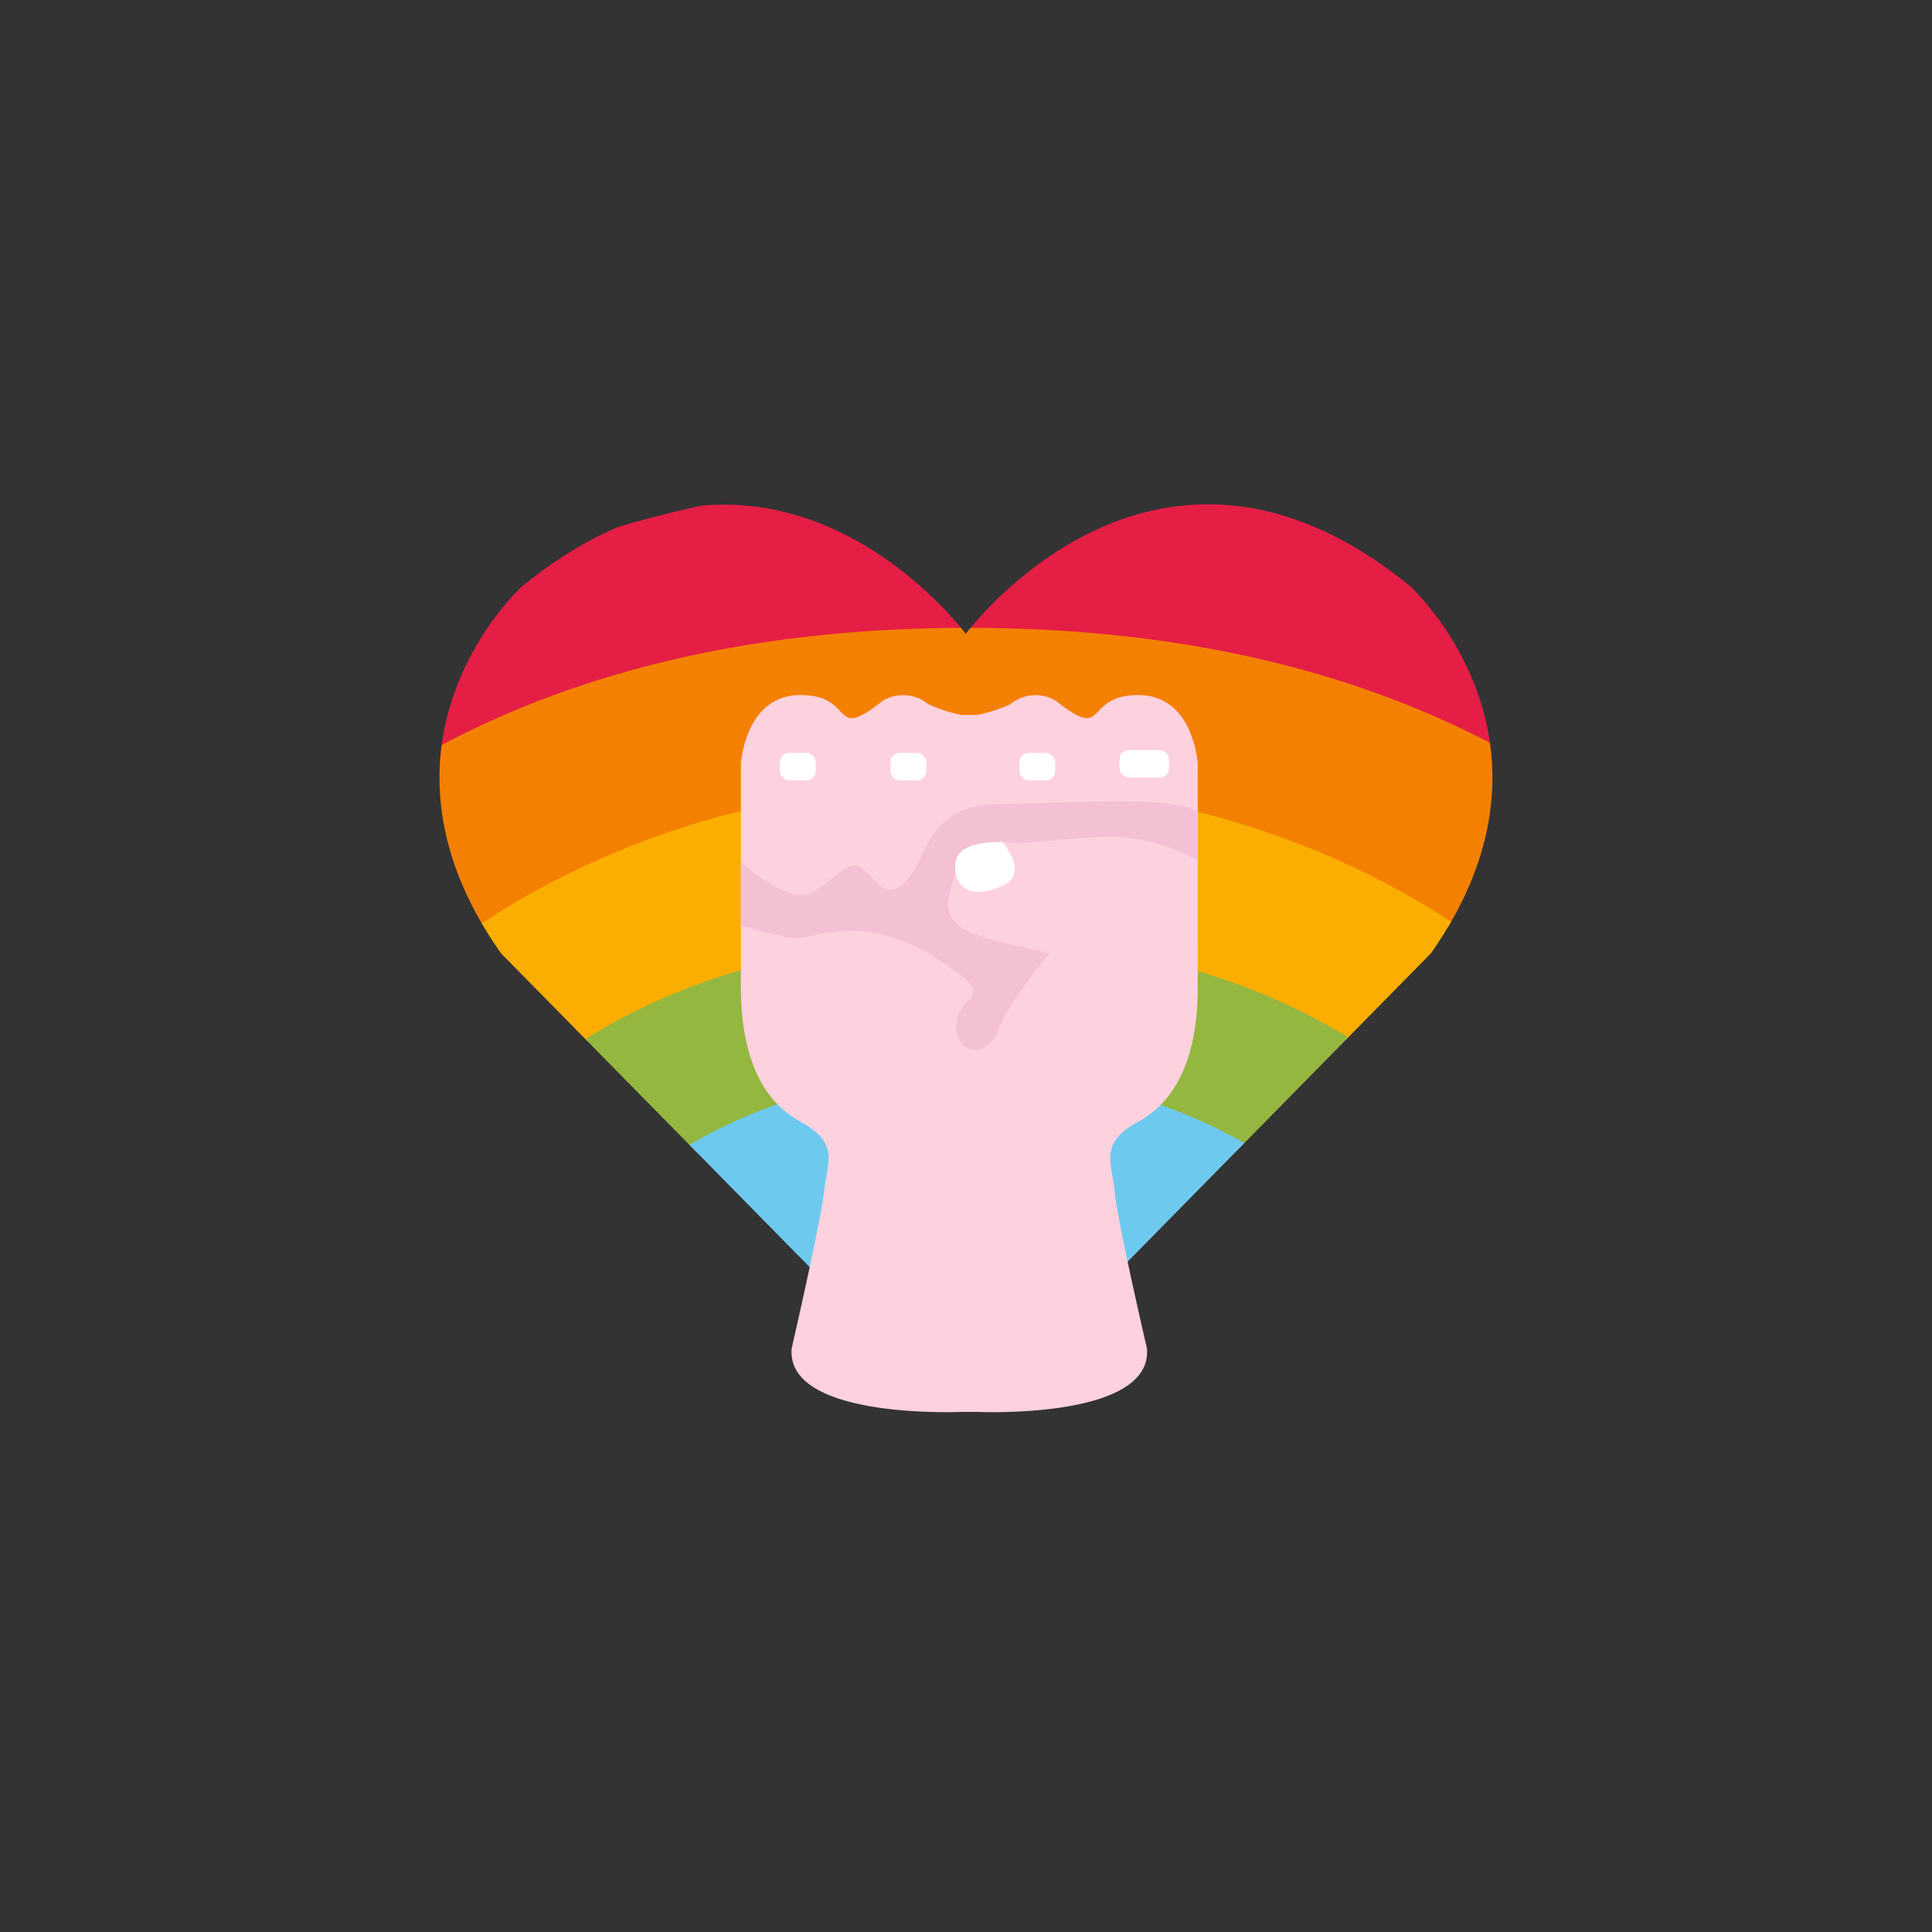 <svg xmlns="http://www.w3.org/2000/svg" xmlns:xlink="http://www.w3.org/1999/xlink" viewBox="0 0 216 216"><rect x="0" y="0" width="216" height="216" fill="#333333" stroke="none"/><defs><style>.cls-1{fill:none;}.cls-2{clip-path:url(#clip-path);}.cls-3{fill:#e51e46;}.cls-4{fill:#f48002;}.cls-5{fill:#fbae01;}.cls-6{fill:#94b740;}.cls-7{fill:#6ec9ef;}.cls-8{fill:#a96fda;}.cls-9{fill:#fed1de;}.cls-10{fill:#f4c1d4;}.cls-11{fill:#fff;}</style><clipPath id="clip-path"><path id="heart" class="cls-1" d="M107.8,71.09s21.11-29,49.84-5.57c0,0,19.06,17.3,2.35,41.05L107.8,159.64h.4L56,106.57c-16.71-23.75,2.35-41,2.35-41,28.73-23.46,49.84,5.57,49.84,5.57Z"/></clipPath></defs><title>azores_mikka_SVGicons</title><g id="fist"><g id="heart-2" data-name="heart"><g class="cls-2"><g id="rainbow-2" data-name="rainbow"><path id="rainbow_red" class="cls-3" d="M108.15,70.19c114.9,5.22,114.25,113.2,114.25,113.2h19.15s-6.14-128-133.4-130.62h0C-19,58-25.55,183.39-25.55,183.39H-6.4s-.35-108,114.55-113.2Z"/><path id="rainbow_orange" class="cls-4" d="M108.15,87.17C201.07,91.52,206,183.39,206,183.39h17s.56-113.2-114.81-113.2S-6.4,183.39-6.4,183.39h17s1.83-91,97.57-96.22Z"/><path id="rainbow_yellow" class="cls-5" d="M108.15,105.13c76,1,80.31,78.26,80.31,78.26H206s-3.54-92.63-97.83-96.22h0c-94.29,3.59-97.57,96.22-97.57,96.22H28.11s4-77.28,80-78.26Z"/><path id="rainbow_green" class="cls-6" d="M108.15,121.13c60.22,2.18,62.95,62.26,62.95,62.26h18.49s-6-78.59-81.44-78.26c-75.45-.33-80,78.26-80,78.26H46.6S47.93,123.31,108.15,121.13Z"/><path id="rainbow_blue" class="cls-7" d="M108.15,139.42c38.93-1.64,45.54,44,45.54,44H173s-7.26-63.34-64.8-63.34-63.61,63.34-63.61,63.34h17.2S69.22,137.78,108.15,139.42Z"/><path id="rainbow_purple" class="cls-8" d="M108.15,157.38c26.52,0,29,26,29,26h17.31s-1.82-43.32-46.3-44.63C63.67,140.07,61,183.39,61,183.39H78.3S81.63,157.38,108.15,157.38Z"/></g></g></g><g id="fist-2" data-name="fist"><path id="fist_hand" class="cls-9" d="M109.23,157.85s19.68.91,19-7.1c0,0-3.26-14-3.6-17.44s-1.78-5.5,2.63-7.9,6.67-7.55,6.65-15.1,0-24.88,0-24.88-.42-7.72-6.65-7.72-3.32,5.32-9.15.68a4.41,4.41,0,0,0-5.15.34,17.48,17.48,0,0,1-3.72,1.21H107.5a17.68,17.68,0,0,1-3.72-1.21,4.42,4.42,0,0,0-5.15-.34c-5.83,4.64-2.91-.68-9.14-.68s-6.66,7.72-6.66,7.72,0,17.33,0,24.88,2.25,12.7,6.66,15.1,3,4.46,2.62,7.9-3.6,17.44-3.6,17.44c-.69,8,19,7.1,19,7.1Z"/><path id="shadow" class="cls-10" d="M82.83,96.3s5.22,4.92,7.85,3.54,4.12-4,5.72-2.74,2.75,4,5.15,1.09,2.18-8.19,10.3-8.3,19.5-1,22.05.91v5.38a21.3,21.3,0,0,0-9.24-2.63c-4.69,0-9.49.8-10.87.69s-6.4-.69-7,3.09-3.43,6.4,7.21,8.46l3.32.8s-4.81,5.84-5.72,8.58-4.23,3.09-4.69,0a4.28,4.28,0,0,1,1.44-3.43c1.65-1.49-1.67-3.09-2-3.43a20.46,20.46,0,0,0-9.16-4.12c-4.57-.57-7.09.92-8.81.69a52.43,52.43,0,0,1-5.55-1.41Z"/><rect id="highlight1" class="cls-11" x="87.19" y="84.17" width="4.01" height="3.08" rx="1.06"/><rect id="highlight2" class="cls-11" x="99.55" y="84.17" width="4.01" height="3.08" rx="1.06"/><rect id="highlight3" class="cls-11" x="113.97" y="84.17" width="4.01" height="3.08" rx="1.06"/><rect id="highlight4" class="cls-11" x="125.15" y="83.86" width="5.55" height="3.08" rx="1.06"/><path id="nail" class="cls-11" d="M112.08,94.14s3.08,3.53,0,4.9-5,.57-5.27-1.71S108.3,94.14,112.08,94.14Z"/></g></g></svg>